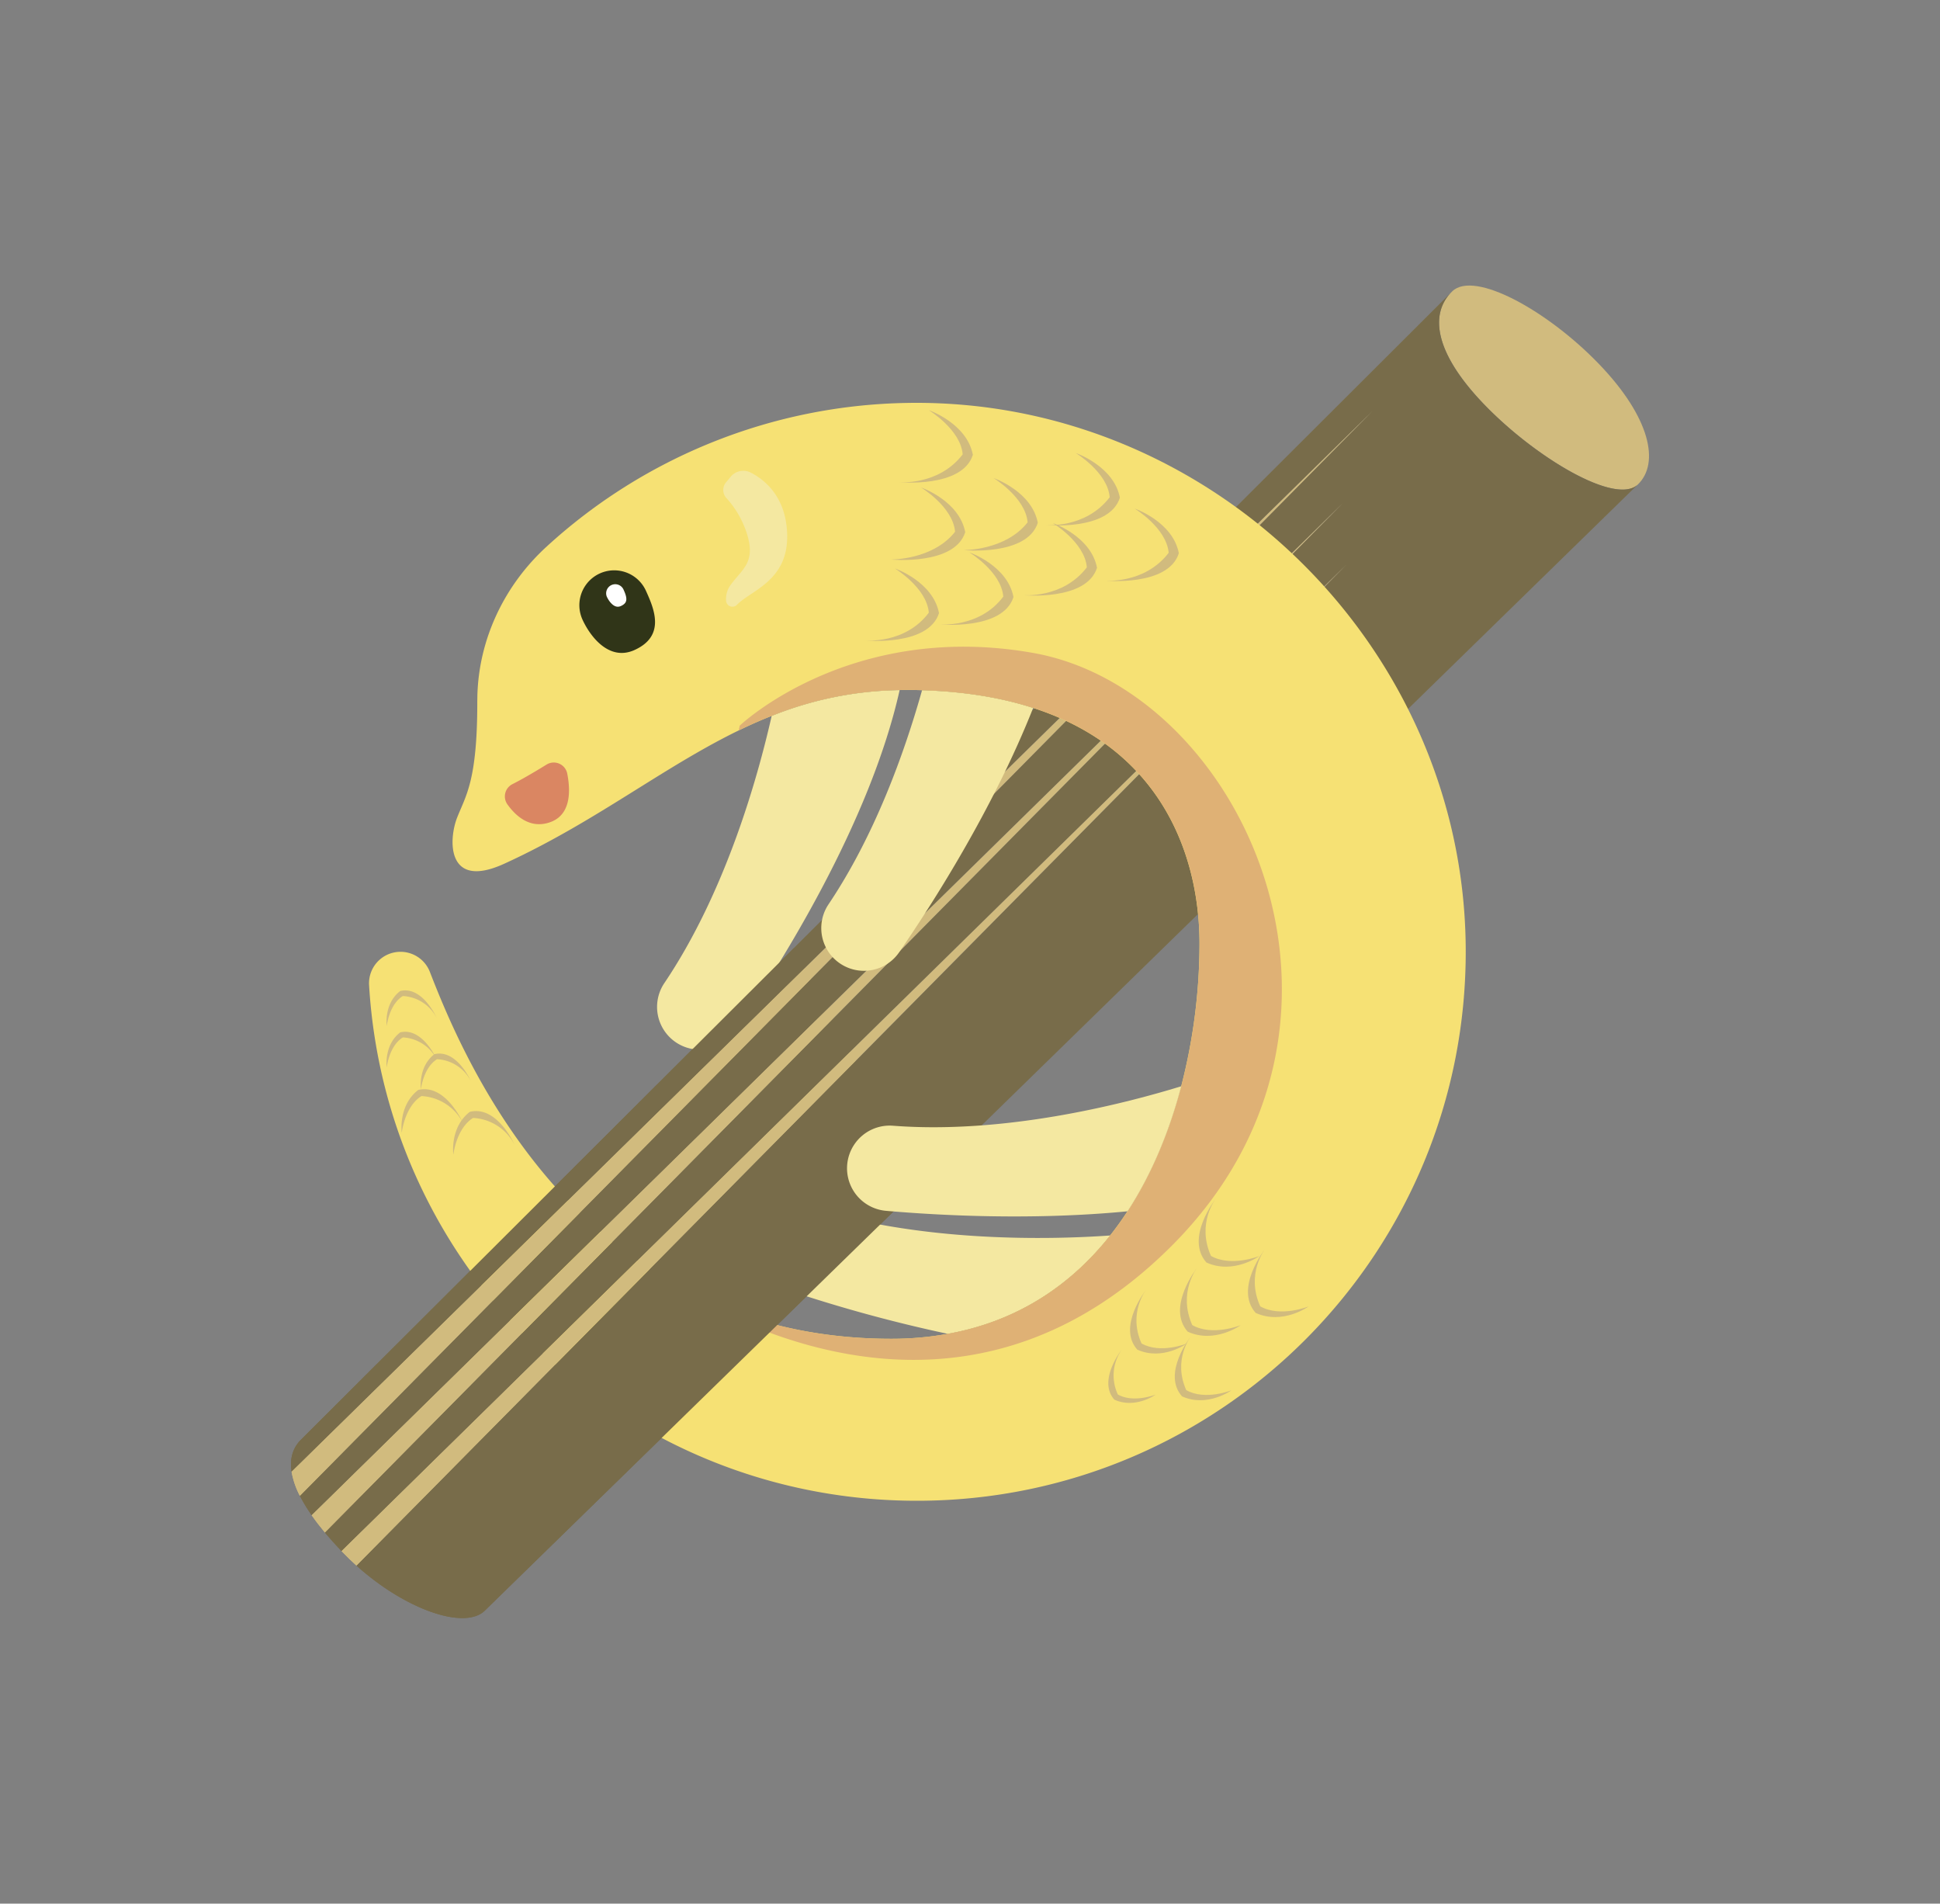 <?xml version="1.0" encoding="utf-8"?>
<svg viewBox="0 0 1052.13 1032.14" xmlns:xlink="http://www.w3.org/1999/xlink" xmlns="http://www.w3.org/2000/svg" style="height: 100%; width: 100%; background: none; shape-rendering: auto;" width="197px" height="197px"><rect x="0" y="0" width="1052.13" height="1032.14" fill="#808080" stroke="none"/><g class="ldl-scale" style="transform-origin: 50% 50%; transform: rotate(0deg) scale(0.7, 0.7);"><g class="ldl-ani" style="transform-origin: 526.065px 516.07px; transform: matrix(1, 0, 0, 1, 0, 0); animation: 1.111s linear 0s infinite normal forwards running bounce-5179a970-4e90-4ad4-b572-3f0aa0c1038d;"><defs><style>.cls-1{fill:none;}.cls-2{fill:#d1bb7e;}.cls-3{fill:#786c4a;}.cls-4{fill:#f4e8a1;}.cls-5{fill:#f6e174;}.cls-6{fill:#dfb175;}.cls-7{fill:#303518;}.cls-8{fill:#fff;stroke:#303518;stroke-miterlimit:10;stroke-width:5.5px;}.cls-9{fill:#da8662;}.cls-10{clip-path:url(#clip-path);}</style><clipPath transform="translate(-216.61)" id="clip-path"><rect transform="translate(-330.52 297.84) rotate(-28.53)" height="658.22" width="599.52" y="469.89" x="120.78" class="cls-1"></rect></clipPath></defs><g class="ldl-layer"><g class="ldl-ani"><g data-name="圖層 2" id="圖層_2"><g class="ldl-layer"><g class="ldl-ani"><g data-name="圖層 1" id="圖層_1-2"><g class="ldl-layer"><g class="ldl-ani"><path transform="translate(-216.61)" d="M1260.1,154.1c-17.09,16.42-79.61-20.93-119.31-62.26s-41.54-71-24.44-87.41,74,15.13,113.74,56.46S1277.2,137.68,1260.1,154.1Z" class="cls-2" style="fill: rgb(209, 187, 126);"></path></g></g><g class="ldl-layer"><g class="ldl-ani"><path transform="translate(-216.61)" d="M366.67,1026.47,1260.1,154.1c-17.09,16.42-79.61-20.93-119.31-62.26s-41.54-71-24.44-87.41L224.78,893.53c-6.67,6.41-9.31,14.88-7.72,25.26L1054.27,97.43l-830.77,840a123.26,123.26,0,0,0,9.13,15l799-784L242.88,965.86q5.79,6.93,12.9,14.39l778.48-764L267.33,991.49C305.37,1025.74,351.07,1041.45,366.67,1026.47Z" class="cls-3" style="fill: rgb(120, 108, 74);"></path></g></g><g class="ldl-layer"><g class="ldl-ani"><path transform="translate(-216.61)" d="M217.06,918.79a63.19,63.19,0,0,0,6.44,18.68l830.77-840Z" class="cls-2" style="fill: rgb(209, 187, 126);"></path></g></g><g class="ldl-layer"><g class="ldl-ani"><path transform="translate(-216.61)" d="M232.63,952.51q4.49,6.42,10.25,13.35l788.71-797.39Z" class="cls-2" style="fill: rgb(209, 187, 126);"></path></g></g><g class="ldl-layer"><g class="ldl-ani"><path transform="translate(-216.61)" d="M255.78,980.25l.82.86c3.48,3.63,7.08,7.09,10.73,10.38L1034.26,216.2Z" class="cls-2" style="fill: rgb(209, 187, 126);"></path></g></g><g class="ldl-layer"><g class="ldl-ani"><path transform="translate(-216.61)" d="M506.07,540a33.07,33.07,0,0,0,54.47,37.53C594.74,527.86,665,416.87,688.16,313.36a275.88,275.88,0,0,0-99.14,20C577.77,383,552.9,470.35,506.07,540Z" class="cls-4" style="fill: rgb(244, 232, 161);"></path></g></g><g class="ldl-layer"><g class="ldl-ani"><path transform="translate(-216.61)" d="M632.93,479.49A33.07,33.07,0,0,0,687.39,517c26.05-37.82,73.06-111.23,104.21-189.81-24.27-7.84-52.75-12.73-86.06-13.74C691.68,362.66,668.72,426.26,632.93,479.49Z" class="cls-4" style="fill: rgb(244, 232, 161);"></path></g></g><g class="ldl-layer"><g class="ldl-ani"><path transform="translate(-216.61)" d="M851.29,735.79c-45,3.18-148.85,6.16-238.5-23.69a33.17,33.17,0,0,0-42.1,20.69h0a33,33,0,0,0,20.49,41.81A1133.16,1133.16,0,0,0,725.49,812C780.37,802.09,821.4,773.59,851.29,735.79Z" class="cls-4" style="fill: rgb(244, 232, 161);"></path></g></g><g class="ldl-layer"><g class="ldl-ani"><path transform="translate(-216.61)" d="M725.49,812a246.31,246.31,0,0,1-43.85,3.83c-243.53,0-332.62-220.5-357.45-284.23a24.4,24.4,0,0,0-47.1,10.11c13.25,222.9,198.22,399.57,424.45,399.57,235.86,0,426.87-192,425.2-428.27C1125.09,278.53,927.47,86.34,693,90.94A423.6,423.6,0,0,0,414.69,202.18C382.05,232,362.1,273.63,361,317.85c0,1.65-.06,3.33-.06,5,0,61-8.93,72.19-15.63,89.3s-8.26,56.14,36.47,35.72C461.62,411.46,519.06,361,589,333.32a275.88,275.88,0,0,1,99.14-20c1.52,0,3-.1,4.53-.1,4.37,0,8.64.09,12.85.21,33.31,1,61.79,5.9,86.06,13.74,100.71,32.57,128.9,116,128.9,182.63a441.71,441.71,0,0,1-14.17,110.38c-8.93,34-22.45,67.47-41.61,96.85q-6.3,9.67-13.43,18.72C821.4,773.59,780.37,802.09,725.49,812Z" class="cls-5" style="fill: rgb(246, 225, 116);"></path></g></g><g class="ldl-layer"><g class="ldl-ani"><path transform="translate(-216.61)" d="M898.9,743.85C1072.1,570.65,954,313.36,791.6,284.57c-141.94-25.16-227.36,56.35-227.36,56.35l-.76,3.68c8.36-4.07,16.85-7.85,25.54-11.28a275.88,275.88,0,0,1,99.14-20c1.52,0,3-.1,4.53-.1,4.37,0,8.64.09,12.85.21,33.31,1,61.79,5.9,86.06,13.74,100.71,32.57,128.9,116,128.9,182.63a441.71,441.71,0,0,1-14.17,110.38c-8.93,34-22.45,67.47-41.61,96.85q-6.3,9.67-13.43,18.72c-29.89,37.8-70.92,66.3-125.8,76.21a246.31,246.31,0,0,1-43.85,3.83c-85.06,0-151.25-26.91-202.47-64.64h0S704.57,938.18,898.9,743.85Z" class="cls-6" style="fill: rgb(223, 177, 117);"></path></g></g><g class="ldl-layer"><g class="ldl-ani"><path transform="translate(-216.61)" d="M491.51,236.22c6.14,13.59,15.82,35-8.78,46.1-19.55,8.84-34.27-10.26-40.42-23.85a27,27,0,0,1,49.2-22.25Z" class="cls-7" style="fill: rgb(48, 53, 24);"></path></g></g><g class="ldl-layer"><g class="ldl-ani"><path transform="translate(-216.61)" d="M553.66,152.44l3.65-4.38a12.62,12.62,0,0,1,15.41-3.21c11,5.63,27.64,18.94,28.31,48.21.81,35.67-28,43-38.86,54.17a4.92,4.92,0,0,1-8.47-2.91,18.6,18.6,0,0,1,3.83-12.85c9.08-12.23,19.34-17.36,12.24-39.46a74.12,74.12,0,0,0-15.87-27.45A9.21,9.21,0,0,1,553.66,152.44Z" class="cls-4" style="fill: rgb(244, 232, 161);"></path></g></g><g class="ldl-layer"><g class="ldl-ani"><path transform="translate(-216.61)" d="M476.57,234c2.23,4.93,5.74,12.69-3.18,16.72C466.3,253.9,461,247,458.72,242A9.79,9.79,0,0,1,476.57,234Z" class="cls-8" style="fill: rgb(255, 255, 255); stroke: rgb(48, 53, 24);"></path></g></g><g class="ldl-layer"><g class="ldl-ani"><path transform="translate(-216.61)" d="M388.16,386.21c5.65-2.85,14.09-7.53,26.41-15.14A10.64,10.64,0,0,1,430.63,378c2.61,13.27,3,31.73-12.94,37.57-15.62,5.73-26.9-4.6-33.38-13.65A10.63,10.63,0,0,1,388.16,386.21Z" class="cls-9" style="fill: rgb(218, 134, 98);"></path></g></g><g class="ldl-layer"><g class="ldl-ani"><path transform="translate(-216.61)" d="M710.69,96.5s29.57,10.16,34.21,34.62c-8.27,26.06-57.54,21.17-57.54,21.17s30.81,3.07,49.65-21.51C735.46,111.54,710.69,96.5,710.69,96.5Z" class="cls-2" style="fill: rgb(209, 187, 126);"></path></g></g><g class="ldl-layer"><g class="ldl-ani"><path transform="translate(-216.61)" d="M824.6,129.7s29.56,10.16,34.2,34.62c-8.27,26.06-57.54,21.17-57.54,21.17s30.82,3.07,49.65-21.5C849.37,144.74,824.6,129.7,824.6,129.7Z" class="cls-2" style="fill: rgb(209, 187, 126);"></path></g></g><g class="ldl-layer"><g class="ldl-ani"><path transform="translate(-216.61)" d="M806.87,184s29.57,10.17,34.21,34.63c-8.27,26-57.54,21.17-57.54,21.17s30.81,3.06,49.65-21.51C831.64,199,806.87,184,806.87,184Z" class="cls-2" style="fill: rgb(209, 187, 126);"></path></g></g><g class="ldl-layer"><g class="ldl-ani"><path transform="translate(-216.61)" d="M870.27,172.75s29.57,10.16,34.21,34.62c-8.27,26.06-57.54,21.17-57.54,21.17s30.82,3.07,49.65-21.51C895,187.79,870.27,172.75,870.27,172.75Z" class="cls-2" style="fill: rgb(209, 187, 126);"></path></g></g><g class="ldl-layer"><g class="ldl-ani"><path transform="translate(-216.61)" d="M704.78,156.42s29.57,10.17,34.2,34.63c-8.27,26-57.53,21.17-57.53,21.17s32.5.37,49.65-21.51C729.55,171.47,704.78,156.42,704.78,156.42Z" class="cls-2" style="fill: rgb(209, 187, 126);"></path></g></g><g class="ldl-layer"><g class="ldl-ani"><path transform="translate(-216.61)" d="M761,149.14s29.56,10.17,34.2,34.63c-8.27,26-57.54,21.17-57.54,21.17s32.51.37,49.65-21.51C785.72,164.19,761,149.14,761,149.14Z" class="cls-2" style="fill: rgb(209, 187, 126);"></path></g></g><g class="ldl-layer"><g class="ldl-ani"><path transform="translate(-216.61)" d="M684.46,219.11s29.56,10.17,34.2,34.63c-8.27,26.05-57.54,21.17-57.54,21.17s31.25,3.1,49.65-21.51C709.23,234.15,684.46,219.11,684.46,219.11Z" class="cls-2" style="fill: rgb(209, 187, 126);"></path></g></g><g class="ldl-layer"><g class="ldl-ani"><path transform="translate(-216.61)" d="M742.16,206.66s29.56,10.16,34.2,34.62c-8.27,26.06-57.54,21.17-57.54,21.17s31.25,3.11,49.65-21.51C766.93,221.7,742.16,206.66,742.16,206.66Z" class="cls-2" style="fill: rgb(209, 187, 126);"></path></g></g><g class="ldl-layer"><g class="ldl-ani"><path transform="translate(-216.61)" d="M966.92,751.68s-20.13,14.58-41.07,5.05c-16.85-19,7.31-49.52,7.31-49.52s-15.12,19.08-3.79,44.41C945,760.52,966.92,751.68,966.92,751.68Z" class="cls-2" style="fill: rgb(209, 187, 126);"></path></g></g><g class="ldl-layer"><g class="ldl-ani"><path transform="translate(-216.61)" d="M1005.07,790.72S985,805.3,964,795.77c-16.85-19,7.3-49.52,7.3-49.52s-15.11,19.08-3.78,44.41C983.14,799.56,1005.07,790.72,1005.07,790.72Z" class="cls-2" style="fill: rgb(209, 187, 126);"></path></g></g><g class="ldl-layer"><g class="ldl-ani"><path transform="translate(-216.61)" d="M952.42,805.27s-20.12,14.57-41.06,5.05c-16.85-19,7.3-49.52,7.3-49.52s-15.11,19.08-3.78,44.41C930.48,814.11,952.42,805.27,952.42,805.27Z" class="cls-2" style="fill: rgb(209, 187, 126);"></path></g></g><g class="ldl-layer"><g class="ldl-ani"><path transform="translate(-216.61)" d="M945.35,855.66s-18.83,13.64-38.43,4.73C891.15,842.6,913.76,814,913.76,814s-14.15,17.86-3.55,41.56C924.82,863.93,945.35,855.66,945.35,855.66Z" class="cls-2" style="fill: rgb(209, 187, 126);"></path></g></g><g class="ldl-layer"><g class="ldl-ani"><path transform="translate(-216.61)" d="M910.71,819.48s-18.84,13.64-38.44,4.73c-15.77-17.79,6.84-46.35,6.84-46.35s-14.15,17.86-3.54,41.56C890.18,827.76,910.71,819.48,910.71,819.48Z" class="cls-2" style="fill: rgb(209, 187, 126);"></path></g></g><g class="ldl-layer"><g class="ldl-ani"><path transform="translate(-216.61)" d="M886.59,859s-15.72,11.39-32.08,3.95c-13.17-14.85,5.71-38.69,5.71-38.69a34.76,34.76,0,0,0-3,34.69C869.46,865.86,886.59,859,886.59,859Z" class="cls-2" style="fill: rgb(209, 187, 126);"></path></g></g><g class="ldl-layer"><g class="ldl-ani"><path transform="translate(-216.61)" d="M342.39,673.22S339.47,652,355.2,640c21.27-5.1,34.67,25.62,34.67,25.62a38.31,38.31,0,0,0-32.21-20.87C344.57,653,342.39,673.22,342.39,673.22Z" class="cls-2" style="fill: rgb(209, 187, 126);"></path></g></g><g class="ldl-layer"><g class="ldl-ani"><path transform="translate(-216.61)" d="M302.4,656.31s-2.92-21.2,12.81-33.25c21.27-5.1,34.67,25.62,34.67,25.62a38.31,38.31,0,0,0-32.21-20.87C304.57,636.06,302.4,656.31,302.4,656.31Z" class="cls-2" style="fill: rgb(209, 187, 126);"></path></g></g><g class="ldl-layer"><g class="ldl-ani"><path transform="translate(-216.61)" d="M317.28,622.49s-2.38-17.29,10.44-27.12c17.34-4.16,28.27,20.89,28.27,20.89a31.24,31.24,0,0,0-26.26-17C319.05,606,317.28,622.49,317.28,622.49Z" class="cls-2" style="fill: rgb(209, 187, 126);"></path></g></g><g class="ldl-layer"><g class="ldl-ani"><path transform="translate(-216.61)" d="M290.78,605.6s-2.38-17.29,10.44-27.12c17.34-4.16,28.27,20.9,28.27,20.9a31.24,31.24,0,0,0-26.26-17C292.55,589.08,290.78,605.6,290.78,605.6Z" class="cls-2" style="fill: rgb(209, 187, 126);"></path></g></g><g class="ldl-layer"><g class="ldl-ani"><path transform="translate(-216.61)" d="M290.78,573.54s-2.38-17.28,10.44-27.11c17.34-4.16,28.27,20.89,28.27,20.89a31.26,31.26,0,0,0-26.26-17C292.55,557,290.78,573.54,290.78,573.54Z" class="cls-2" style="fill: rgb(209, 187, 126);"></path></g></g><g class="ldl-layer"><g class="ldl-ani"><g class="cls-10"><g class="ldl-layer"><g class="ldl-ani"><path transform="translate(-216.61)" d="M1260.1,154.1c-17.09,16.42-79.61-20.93-119.31-62.26s-41.54-71-24.44-87.41,74,15.13,113.74,56.46S1277.2,137.68,1260.1,154.1Z" class="cls-2" style="fill: rgb(209, 187, 126);"></path></g></g><g class="ldl-layer"><g class="ldl-ani"><path transform="translate(-216.61)" d="M366.67,1026.47,1260.1,154.1c-17.09,16.42-79.61-20.93-119.31-62.26s-41.54-71-24.44-87.41L224.78,893.53c-6.67,6.41-9.31,14.88-7.72,25.26L1054.27,97.43l-830.77,840a123.26,123.26,0,0,0,9.13,15l799-784L242.88,965.86q5.79,6.93,12.9,14.39l778.48-764L267.33,991.49C305.37,1025.74,351.07,1041.45,366.67,1026.47Z" class="cls-3" style="fill: rgb(120, 108, 74);"></path></g></g><g class="ldl-layer"><g class="ldl-ani"><path transform="translate(-216.61)" d="M217.06,918.79a63.19,63.19,0,0,0,6.44,18.68l830.77-840Z" class="cls-2" style="fill: rgb(209, 187, 126);"></path></g></g><g class="ldl-layer"><g class="ldl-ani"><path transform="translate(-216.61)" d="M232.63,952.51q4.49,6.42,10.25,13.35l788.71-797.39Z" class="cls-2" style="fill: rgb(209, 187, 126);"></path></g></g><g class="ldl-layer"><g class="ldl-ani"><path transform="translate(-216.61)" d="M255.78,980.25l.82.86c3.48,3.63,7.08,7.09,10.73,10.38L1034.26,216.2Z" class="cls-2" style="fill: rgb(209, 187, 126);"></path></g></g></g></g></g><g class="ldl-layer"><g class="ldl-ani"><path transform="translate(-216.61)" d="M683.36,650.81a33.07,33.07,0,0,0-5.76,65.89c40.41,3.52,113,7.54,187.12.37,19.16-29.38,32.68-62.84,41.61-96.85C858.12,635,768.37,657.25,683.36,650.81Z" class="cls-4" style="fill: rgb(244, 232, 161);"></path></g></g></g></g></g></g></g></g></g></g><style id="bounce-5179a970-4e90-4ad4-b572-3f0aa0c1038d" data-anikit="">@keyframes bounce-5179a970-4e90-4ad4-b572-3f0aa0c1038d
{
  0% {
    animation-timing-function: cubic-bezier(0.136,0.251,0.217,0.879);
    transform: translate(0,0px) scaleY(1);
  }
  37% {
    animation-timing-function: cubic-bezier(0.767,0.184,0.838,0.716);
    transform: translate(0,-169.83px) scaleY(1);
  }
  72% {
    animation-timing-function: cubic-bezier(0.198,0.383,0.395,0.952);
    transform: translate(0,0px) scaleY(1);
  }
  87% {
    animation-timing-function: cubic-bezier(0.578,0.183,0.775,0.619);
    transform: translate(0,94.5px) scaleY(0.811);
  }
  100% {
    transform: translate(0,0px) scaleY(1);
  }
}</style><!-- [ldio] generated by https://loading.io/ --></svg>